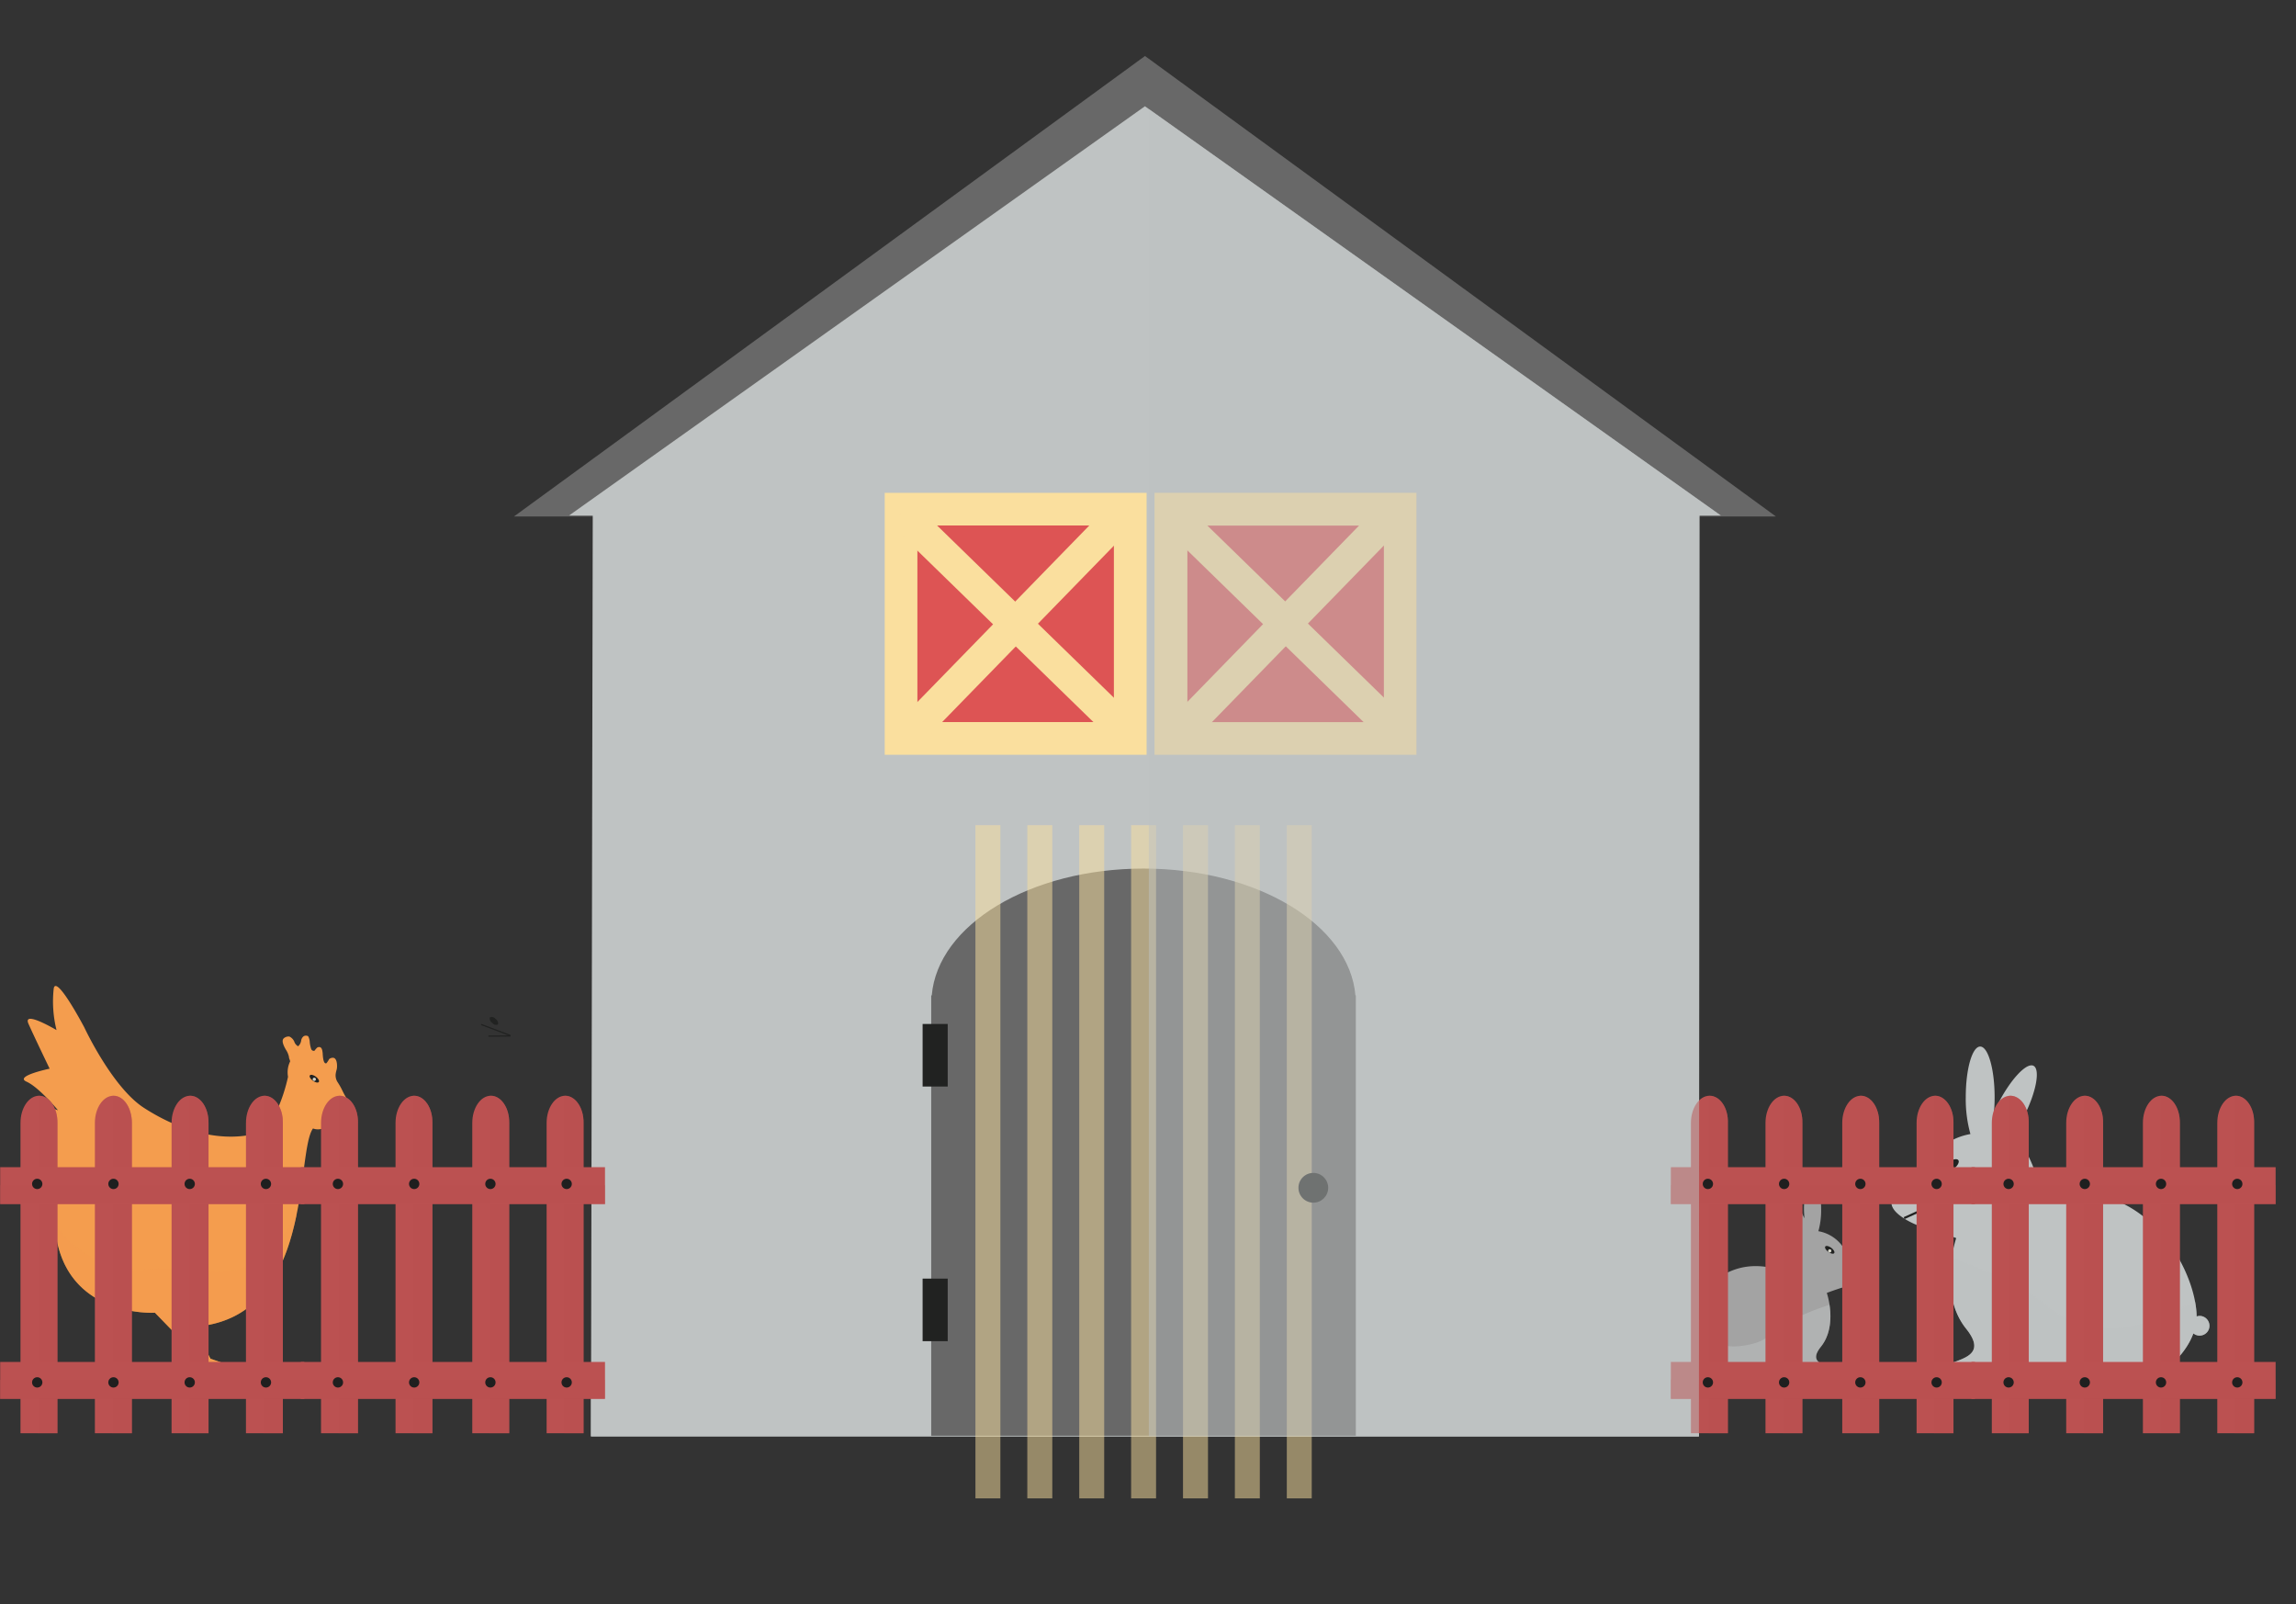 <svg xmlns="http://www.w3.org/2000/svg" xmlns:xlink="http://www.w3.org/1999/xlink" viewBox="0 0 408.95 285.62"><rect x="0" y="0" width="408.95" height="285.62" fill="#333333" stroke="none"/><defs><style>.cls-1,.cls-11,.cls-15,.cls-8{fill:none;}.cls-2{isolation:isolate;}.cls-18,.cls-3,.cls-5{fill:#bfc3c3;}.cls-4{clip-path:url(#clip-path);}.cls-14,.cls-19,.cls-23,.cls-5{opacity:0.5;}.cls-14,.cls-18,.cls-19,.cls-23,.cls-5{mix-blend-mode:multiply;}.cls-6{fill:#212221;}.cls-7{fill:#fffdf0;opacity:0.8;}.cls-11,.cls-15,.cls-8{stroke:#212221;stroke-miterlimit:10;}.cls-8{stroke-width:0.38px;}.cls-9{fill:#a3a3a3;}.cls-10{clip-path:url(#clip-path-2);}.cls-11{stroke-width:0.17px;}.cls-12,.cls-14{fill:#f49d4e;}.cls-13{clip-path:url(#clip-path-3);}.cls-15{stroke-width:0.22px;}.cls-16{fill:#686868;}.cls-17{clip-path:url(#clip-path-4);}.cls-20{fill:#fadf9e;}.cls-21,.cls-23{fill:#bb5151;}.cls-22{clip-path:url(#clip-path-5);}.cls-24{clip-path:url(#clip-path-6);}.cls-25{clip-path:url(#clip-path-7);}.cls-26{clip-path:url(#clip-path-8);}.cls-27{fill:#1f1f1f;}.cls-28{clip-path:url(#clip-path-9);}.cls-29{clip-path:url(#clip-path-10);}.cls-30{clip-path:url(#clip-path-11);}.cls-31{clip-path:url(#clip-path-12);}.cls-32{clip-path:url(#clip-path-13);}.cls-33{clip-path:url(#clip-path-14);}.cls-34{clip-path:url(#clip-path-15);}.cls-35{clip-path:url(#clip-path-16);}.cls-36{clip-path:url(#clip-path-17);}.cls-37{clip-path:url(#clip-path-18);}.cls-38{clip-path:url(#clip-path-19);}.cls-39{clip-path:url(#clip-path-20);}.cls-40{fill:#dd5454;}.cls-41{clip-path:url(#clip-path-21);}</style><clipPath id="clip-path" transform="translate(-319.51 -466.25)"><path class="cls-1" d="M711.33,700.56a1.75,1.75,0,0,0-.57.1c-0.07-8.51-9.61-26.05-27.55-21.21,0,0-1.54-8.52-5.27-10.86a28.39,28.39,0,0,0,2-3.41c2.25-4.41,3-8.51,1.77-9.15s-4.11,2.41-6.35,6.82q-0.38.75-.7,1.48c0.08-.86.12-1.78,0.12-2.73,0-4.95-1.15-9-2.57-9s-2.57,4-2.57,9a23.23,23.23,0,0,0,.83,6.58,11.33,11.33,0,0,0-8.21,6.12c-3.55,6.38-6,3.26-5.85,6.21,0.1,2.14,4.61,4.08,6.21,4.43s5.32,1.77,5.32,1.77-3.37,9.75,1.77,16.14-5.14,5.14-5,8.16,1.22,3,4.08,3,5,0.53,5.32-.71,3.72-4.79,3.72-4.79-3.23,5.05,2.13,5.31c6.76,0.33,19.33,0,19.33,0s8.48-3.59,10.89-10.14a1.76,1.76,0,0,0,2.87-1.38A1.77,1.77,0,0,0,711.33,700.56Z"/></clipPath><clipPath id="clip-path-2" transform="translate(-319.51 -466.25)"><path class="cls-1" d="M619.1,704.71a1,1,0,0,1,.34.06c0-5.05,5.7-15.46,16.35-12.58,0,0,.91-5.06,3.13-6.45a16.92,16.92,0,0,1-1.21-2c-1.33-2.62-1.8-5-1-5.43s2.44,1.43,3.77,4c0.15,0.3.29,0.59,0.41,0.88,0-.51-0.07-1.05-0.07-1.62,0-2.94.68-5.32,1.53-5.32s1.53,2.38,1.53,5.32a13.79,13.79,0,0,1-.49,3.91,6.73,6.73,0,0,1,4.87,3.63c2.1,3.79,3.55,1.93,3.47,3.68-0.06,1.27-2.74,2.42-3.68,2.63s-3.16,1.05-3.16,1.05,2,5.79-1.05,9.58,3,3.05,2.95,4.84-0.72,1.75-2.42,1.79-2.95.32-3.16-.42a14.82,14.82,0,0,0-2.21-2.84s1.92,3-1.26,3.15c-4,.19-11.47,0-11.47,0s-5-2.13-6.46-6a1,1,0,0,1-.65.23A1.05,1.05,0,1,1,619.1,704.71Z"/></clipPath><clipPath id="clip-path-3" transform="translate(-319.51 -466.25)"><path class="cls-1" d="M382.21,663.36a6,6,0,0,0-.8-1.28,13.88,13.88,0,0,1-.89-1.58,12.44,12.44,0,0,0-.91-1.61,2.21,2.21,0,0,1-.31-1.41,5.54,5.54,0,0,1,.18-0.8,2.71,2.71,0,0,0,.06-0.67c0-.43-0.09-1.27-0.61-1.4a1,1,0,0,0-.8.23,3.63,3.63,0,0,1-.49.74c-0.61.19-.63-1.54-0.66-1.83-0.06-.55-0.16-1.28-0.92-1a2.5,2.5,0,0,0-.52.59,0.48,0.48,0,0,1-.6-0.3,5.11,5.11,0,0,1-.26-1.27,2.37,2.37,0,0,0-.28-1,0.78,0.78,0,0,0-.81,0,1.17,1.17,0,0,0-.44.78,1.66,1.66,0,0,1-.54,1,1.42,1.42,0,0,1-.68-0.82,1.82,1.82,0,0,0-.87-0.91,1.3,1.3,0,0,0-1,.31c-0.52.46,0.09,1.52,0.35,2a3.66,3.66,0,0,1,.56,1.27c0,0.31.18,0.56,0.22,0.84a4.46,4.46,0,0,0-.38,2.74s-1.85,9.25-6,10.2c-6.78,1.55-14-1-19.67-4.67s-10.62-14.33-10.62-14.33-5-9.5-5.44-6.92a21,21,0,0,0,.5,7.41s-6.1-3.63-5-1.13c0.83,1.9,3.77,8,3.77,8s-6.35,1.32-4.12,2.31,5.61,5.1,5.61,5.1-5-2-5.25-.58,2.74,3.21,4.76,21.82C331,701,347.11,700,347.11,700l8.15,8.4-7.16.74,0.16,1.47,8-1.22L366.94,713l1.91-.64L357,708.18l-3-5.68c21.54-1.39,18.11-31,21.26-35.31a2.53,2.53,0,0,0,3-1,3,3,0,0,0,.47-1.26,3.65,3.65,0,0,0,.41-1.16,1,1,0,0,1,.23-0.19,2.83,2.83,0,0,1,1.35-.26c0.5,0,1,0,1.51,0h0Z"/></clipPath><clipPath id="clip-path-4" transform="translate(-319.51 -466.25)"><rect class="cls-1" x="424.77" y="556.17" width="197.34" height="165.84"/></clipPath><clipPath id="clip-path-5" transform="translate(-319.51 -466.25)"><path class="cls-1" d="M326.47,661.36c-1.83,0-3.31,2.17-3.31,4.84,0,0.38,0,55.26,0,55.26h6.58s0-54.88,0-55.26C329.78,663.52,328.3,661.36,326.47,661.36Z"/></clipPath><clipPath id="clip-path-6" transform="translate(-319.51 -466.25)"><path class="cls-1" d="M339.72,661.36c-1.83,0-3.31,2.17-3.31,4.84,0,0.38,0,55.26,0,55.26H343s0-54.88,0-55.26C343,663.52,341.55,661.36,339.72,661.36Z"/></clipPath><clipPath id="clip-path-7" transform="translate(-319.51 -466.25)"><path class="cls-1" d="M353.38,661.36c-1.83,0-3.31,2.17-3.31,4.84,0,0.38,0,55.26,0,55.26h6.58s0-54.88,0-55.26C356.69,663.52,355.21,661.36,353.38,661.36Z"/></clipPath><clipPath id="clip-path-8" transform="translate(-319.51 -466.25)"><path class="cls-1" d="M366.63,661.36c-1.83,0-3.31,2.17-3.31,4.84,0,0.38,0,55.26,0,55.26h6.57s0-54.88,0-55.26C369.94,663.52,368.45,661.36,366.63,661.36Z"/></clipPath><clipPath id="clip-path-9" transform="translate(-319.51 -466.25)"><path class="cls-1" d="M380,661.36c-1.83,0-3.31,2.17-3.31,4.84,0,0.38,0,55.26,0,55.26h6.58s0-54.88,0-55.26C383.34,663.52,381.86,661.36,380,661.36Z"/></clipPath><clipPath id="clip-path-10" transform="translate(-319.51 -466.25)"><path class="cls-1" d="M393.27,661.36c-1.83,0-3.31,2.17-3.31,4.84,0,0.38,0,55.26,0,55.26h6.57s0-54.88,0-55.26C396.58,663.52,395.1,661.36,393.27,661.36Z"/></clipPath><clipPath id="clip-path-11" transform="translate(-319.51 -466.25)"><path class="cls-1" d="M406.94,661.36c-1.83,0-3.31,2.17-3.31,4.84,0,0.38,0,55.26,0,55.26h6.58s0-54.88,0-55.26C410.25,663.52,408.77,661.36,406.94,661.36Z"/></clipPath><clipPath id="clip-path-12" transform="translate(-319.51 -466.25)"><path class="cls-1" d="M420.18,661.36c-1.83,0-3.31,2.17-3.31,4.84,0,0.38,0,55.26,0,55.26h6.58s0-54.88,0-55.26C423.49,663.52,422,661.36,420.18,661.36Z"/></clipPath><clipPath id="clip-path-13" transform="translate(-319.51 -466.25)"><path class="cls-1" d="M624,661.36c-1.83,0-3.31,2.17-3.31,4.84,0,0.38,0,55.26,0,55.26h6.58s0-54.88,0-55.26C627.35,663.52,625.87,661.36,624,661.36Z"/></clipPath><clipPath id="clip-path-14" transform="translate(-319.51 -466.25)"><path class="cls-1" d="M637.28,661.36c-1.83,0-3.31,2.17-3.31,4.84,0,0.38,0,55.26,0,55.26h6.57s0-54.88,0-55.26C640.6,663.52,639.12,661.36,637.28,661.36Z"/></clipPath><clipPath id="clip-path-15" transform="translate(-319.51 -466.25)"><path class="cls-1" d="M650.95,661.36c-1.83,0-3.31,2.17-3.31,4.84,0,0.38,0,55.26,0,55.26h6.58s0-54.88,0-55.26C654.26,663.52,652.78,661.36,650.95,661.36Z"/></clipPath><clipPath id="clip-path-16" transform="translate(-319.51 -466.25)"><path class="cls-1" d="M664.19,661.36c-1.83,0-3.31,2.17-3.31,4.84,0,0.38,0,55.26,0,55.26h6.57s0-54.88,0-55.26C667.5,663.52,666,661.36,664.19,661.36Z"/></clipPath><clipPath id="clip-path-17" transform="translate(-319.51 -466.25)"><path class="cls-1" d="M677.59,661.36c-1.83,0-3.31,2.17-3.31,4.84,0,0.38,0,55.26,0,55.26h6.58s0-54.88,0-55.26C680.91,663.52,679.42,661.36,677.59,661.36Z"/></clipPath><clipPath id="clip-path-18" transform="translate(-319.51 -466.25)"><path class="cls-1" d="M690.84,661.36c-1.83,0-3.31,2.17-3.31,4.84,0,0.38,0,55.26,0,55.26h6.57s0-54.88,0-55.26C694.15,663.52,692.67,661.36,690.84,661.36Z"/></clipPath><clipPath id="clip-path-19" transform="translate(-319.51 -466.25)"><path class="cls-1" d="M704.5,661.36c-1.83,0-3.31,2.17-3.31,4.84,0,0.38,0,55.26,0,55.26h6.58s0-54.88,0-55.26C707.81,663.52,706.33,661.36,704.5,661.36Z"/></clipPath><clipPath id="clip-path-20" transform="translate(-319.51 -466.25)"><path class="cls-1" d="M717.75,661.36c-1.83,0-3.31,2.17-3.31,4.84,0,0.38,0,55.26,0,55.26H721s0-54.88,0-55.26C721.06,663.52,719.58,661.36,717.75,661.36Z"/></clipPath><clipPath id="clip-path-21" transform="translate(-319.51 -466.25)"><polygon class="cls-1" points="626 558.03 523.44 485.17 420.87 558.03 425.08 558.03 424.77 722.01 622.11 722.01 622.21 558.03 626 558.03"/></clipPath></defs><title>as</title><g class="cls-2"><g id="OBJECTS"><path class="cls-3" d="M711.33,700.56a1.75,1.75,0,0,0-.57.1c-0.07-8.51-9.61-26.05-27.55-21.21,0,0-1.54-8.52-5.27-10.86a28.39,28.39,0,0,0,2-3.41c2.25-4.41,3-8.51,1.77-9.15s-4.11,2.41-6.35,6.82q-0.38.75-.7,1.48c0.08-.86.12-1.78,0.12-2.73,0-4.95-1.15-9-2.57-9s-2.57,4-2.57,9a23.23,23.23,0,0,0,.83,6.58,11.33,11.33,0,0,0-8.21,6.12c-3.55,6.38-6,3.26-5.85,6.21,0.1,2.14,4.61,4.08,6.21,4.43s5.32,1.77,5.32,1.77-3.37,9.75,1.77,16.14-5.14,5.14-5,8.16,1.22,3,4.08,3,5,0.53,5.32-.71,3.72-4.79,3.72-4.79-3.23,5.05,2.13,5.31c6.76,0.33,19.33,0,19.33,0s8.48-3.59,10.89-10.14a1.76,1.76,0,0,0,2.87-1.38A1.77,1.77,0,0,0,711.33,700.56Z" transform="translate(-319.51 -466.25)"/><g class="cls-4"><path class="cls-5" d="M666.06,689.92s1.42,0.2,10.11,3.84,7.88,7.88,18.2,8.9,18.6-9.3,22.85-3.64-1.42,19.61-1.42,19.61-49.53,11.73-50.54,11.12-15.77-18-15.37-18.8S666.06,689.92,666.06,689.92Z" transform="translate(-319.51 -466.25)"/></g><ellipse class="cls-6" cx="666.99" cy="673.8" rx="1.66" ry="0.76" transform="translate(-589.43 62.34) rotate(-36.48)"/><circle class="cls-7" cx="667.01" cy="673.99" r="0.49" transform="translate(-406.55 -367.21) rotate(-7.97)"/><path class="cls-6" d="M657.46,678.71c-0.17-.23-0.44-0.16-0.6.15L656.28,680c-0.16.31,0,.5,0.31,0.42l1.2-.3c0.33-.08.46-0.34,0.29-0.57Z" transform="translate(-319.51 -466.25)"/><polyline class="cls-8" points="342.12 214.34 341.84 215.68 339.15 216.9"/><line class="cls-8" x1="343.03" y1="216.38" x2="341.84" y2="215.68"/><path class="cls-9" d="M619.1,704.71a1,1,0,0,1,.34.06c0-5.05,5.7-15.46,16.35-12.58,0,0,.91-5.06,3.13-6.45a16.92,16.92,0,0,1-1.21-2c-1.33-2.62-1.8-5-1-5.43s2.44,1.43,3.77,4c0.15,0.3.29,0.59,0.41,0.88,0-.51-0.07-1.05-0.07-1.62,0-2.94.68-5.32,1.53-5.32s1.53,2.38,1.53,5.32a13.79,13.79,0,0,1-.49,3.91,6.73,6.73,0,0,1,4.87,3.63c2.1,3.79,3.55,1.93,3.47,3.68-0.06,1.27-2.74,2.42-3.68,2.63s-3.16,1.05-3.16,1.05,2,5.79-1.05,9.58,3,3.05,2.95,4.84-0.72,1.75-2.42,1.79-2.95.32-3.16-.42a14.82,14.82,0,0,0-2.21-2.84s1.92,3-1.26,3.15c-4,.19-11.47,0-11.47,0s-5-2.13-6.46-6a1,1,0,0,1-.65.23A1.05,1.05,0,1,1,619.1,704.71Z" transform="translate(-319.51 -466.25)"/><g class="cls-10"><path class="cls-5" d="M646,698.4a42.59,42.59,0,0,0-6,2.28c-5.16,2.16-4.68,4.68-10.8,5.28s-11-5.52-13.56-2.16,0.84,11.64.84,11.64,29.39,7,30,6.6,9.36-10.68,9.12-11.16S646,698.4,646,698.4Z" transform="translate(-319.51 -466.25)"/></g><ellipse class="cls-6" cx="645.41" cy="688.84" rx="0.45" ry="0.99" transform="translate(-611.75 331.46) rotate(-53.49)"/><circle class="cls-7" cx="645.4" cy="688.95" r="0.29" transform="translate(-446.54 765.43) rotate(-81.96)"/><path class="cls-6" d="M651.07,691.75c0.1-.13.26-0.09,0.36,0.09l0.35,0.67c0.09,0.18,0,.3-0.18.25l-0.71-.18c-0.2,0-.27-0.2-0.17-0.34Z" transform="translate(-319.51 -466.25)"/><polyline class="cls-11" points="329.09 226.62 329.26 227.41 330.85 228.13"/><line class="cls-11" x1="328.55" y1="227.83" x2="329.26" y2="227.41"/><path class="cls-6" d="M408.21,648.67a0.84,0.84,0,0,1-1-.26,0.93,0.93,0,0,1-.45-1,0.84,0.84,0,0,1,1,.26A0.93,0.93,0,0,1,408.21,648.67Z" transform="translate(-319.51 -466.25)"/><path class="cls-12" d="M382.21,663.36a6,6,0,0,0-.8-1.28,13.88,13.88,0,0,1-.89-1.58,12.44,12.44,0,0,0-.91-1.61,2.21,2.21,0,0,1-.31-1.41,5.54,5.54,0,0,1,.18-0.8,2.71,2.71,0,0,0,.06-0.67c0-.43-0.09-1.27-0.61-1.4a1,1,0,0,0-.8.23,3.63,3.63,0,0,1-.49.74c-0.61.19-.63-1.54-0.66-1.83-0.06-.55-0.16-1.28-0.92-1a2.5,2.5,0,0,0-.52.59,0.48,0.48,0,0,1-.6-0.3,5.11,5.11,0,0,1-.26-1.27,2.37,2.37,0,0,0-.28-1,0.78,0.78,0,0,0-.81,0,1.17,1.17,0,0,0-.44.78,1.66,1.66,0,0,1-.54,1,1.42,1.42,0,0,1-.68-0.82,1.82,1.82,0,0,0-.87-0.91,1.3,1.3,0,0,0-1,.31c-0.52.46,0.09,1.52,0.35,2a3.66,3.66,0,0,1,.56,1.27c0,0.31.18,0.56,0.22,0.84a4.46,4.46,0,0,0-.38,2.74s-1.85,9.25-6,10.2c-6.78,1.55-14-1-19.67-4.67s-10.62-14.33-10.62-14.33-5-9.5-5.44-6.92a21,21,0,0,0,.5,7.41s-6.1-3.63-5-1.13c0.83,1.9,3.77,8,3.77,8s-6.35,1.32-4.12,2.31,5.61,5.1,5.61,5.1-5-2-5.25-.58,2.74,3.21,4.76,21.82C331,701,347.11,700,347.11,700l8.15,8.4-7.16.74,0.16,1.47,8-1.22L366.94,713l1.91-.64L357,708.18l-3-5.68c21.54-1.39,18.11-31,21.26-35.31a2.53,2.53,0,0,0,3-1,3,3,0,0,0,.47-1.26,3.65,3.65,0,0,0,.41-1.16,1,1,0,0,1,.23-0.19,2.83,2.83,0,0,1,1.35-.26c0.5,0,1,0,1.51,0h0Z" transform="translate(-319.51 -466.25)"/><g class="cls-13"><path class="cls-14" d="M328.13,682c1.35,1.67,2,3.61,3.6,5.11a20.41,20.41,0,0,0,4.93,3.36,17.32,17.32,0,0,0,6.5,1.85c2.06,0.13,4.08-.24,6.06-0.22h2.69a26.64,26.64,0,0,1,3.09.46,20.24,20.24,0,0,0,7.4-.4,14.34,14.34,0,0,0,7.24-5.39c1-1.36,1.75-2.85,2.69-4.27a14.68,14.68,0,0,1,2.24-3.2c1.92-1.57,2.94,1.19,3.16,2.7a59,59,0,0,1,.21,8.47,45.9,45.9,0,0,1-.9,8.31c-0.55,3-.71,6.06-2,8.86-2.48,5.55-7,10.29-13.06,11.83-8.21,2.1-17.48,1.38-23-5.82-4.08-5.3-5.84-12.34-7.79-18.65-0.71-2.29-2.5-4-3.08-6.27a18.08,18.08,0,0,1-.45-2.92c-0.06-.67.3-2.36-0.23-2.69" transform="translate(-319.51 -466.25)"/></g><ellipse class="cls-6" cx="375.5" cy="658.34" rx="0.45" ry="0.99" transform="translate(-696.64 102.85) rotate(-53.54)"/><circle class="cls-7" cx="375.49" cy="658.46" r="0.29" transform="translate(-648.33 472.38) rotate(-82)"/><line class="cls-15" x1="90.88" y1="184.38" x2="85.7" y2="182.42"/><line class="cls-15" x1="90.93" y1="184.46" x2="86.98" y2="184.5"/><polygon class="cls-16" points="203.94 9.97 91.55 91.96 203.94 91.96 316.31 91.96 203.94 9.97"/><polygon class="cls-3" points="302.6 255.76 105.26 255.76 105.58 90.21 302.7 89.92 302.6 255.76"/><g class="cls-17"><rect class="cls-18" x="85.83" y="245.44" width="257.66" height="14.6"/></g><polygon class="cls-3" points="203.93 18.92 101.36 91.79 203.93 91.79 306.49 91.79 203.93 18.92"/><path class="cls-16" d="M560.93,643.5c-1.06-12.59-17.52-22.59-37.73-22.59s-36.67,10-37.73,22.59h-0.1v78.4H561V643.5h-0.1Z" transform="translate(-319.51 -466.25)"/><g class="cls-19"><rect class="cls-20" x="173.74" y="146.93" width="4.44" height="119.87"/></g><g class="cls-19"><rect class="cls-20" x="182.98" y="146.93" width="4.45" height="119.87"/></g><g class="cls-19"><rect class="cls-20" x="192.23" y="146.93" width="4.44" height="119.87"/></g><g class="cls-19"><rect class="cls-20" x="201.47" y="146.93" width="4.44" height="119.87"/></g><g class="cls-19"><rect class="cls-20" x="210.71" y="146.93" width="4.45" height="119.87"/></g><g class="cls-19"><rect class="cls-20" x="219.95" y="146.93" width="4.44" height="119.87"/></g><g class="cls-19"><rect class="cls-20" x="229.2" y="146.93" width="4.44" height="119.87"/></g><circle class="cls-6" cx="233.92" cy="211.5" r="2.65"/><rect class="cls-6" x="164.33" y="182.33" width="4.47" height="11.14"/><rect class="cls-6" x="164.33" y="227.67" width="4.47" height="11.14"/><path class="cls-21" d="M326.47,661.36c-1.83,0-3.31,2.17-3.31,4.84,0,0.38,0,55.26,0,55.26h6.58s0-54.88,0-55.26C329.78,663.52,328.3,661.36,326.47,661.36Z" transform="translate(-319.51 -466.25)"/><g class="cls-22"><rect class="cls-23" x="6.79" y="192.5" width="4.04" height="66.08"/></g><path class="cls-21" d="M339.72,661.36c-1.83,0-3.31,2.17-3.31,4.84,0,0.38,0,55.26,0,55.26H343s0-54.88,0-55.26C343,663.52,341.55,661.36,339.72,661.36Z" transform="translate(-319.51 -466.25)"/><g class="cls-24"><rect class="cls-23" x="20.03" y="192.5" width="4.04" height="66.08"/></g><path class="cls-21" d="M353.38,661.36c-1.83,0-3.31,2.17-3.31,4.84,0,0.38,0,55.26,0,55.26h6.58s0-54.88,0-55.26C356.69,663.52,355.21,661.36,353.38,661.36Z" transform="translate(-319.51 -466.25)"/><g class="cls-25"><rect class="cls-23" x="33.7" y="192.5" width="4.04" height="66.08"/></g><path class="cls-21" d="M366.63,661.36c-1.83,0-3.31,2.17-3.31,4.84,0,0.38,0,55.26,0,55.26h6.57s0-54.88,0-55.26C369.94,663.52,368.45,661.36,366.63,661.36Z" transform="translate(-319.51 -466.25)"/><g class="cls-26"><rect class="cls-23" x="46.94" y="192.5" width="4.04" height="66.08"/></g><rect class="cls-21" x="0.03" y="207.83" width="54.17" height="6.57"/><rect class="cls-23" x="0.03" y="211.03" width="54.17" height="3.37"/><rect class="cls-21" x="0.03" y="242.51" width="54.17" height="6.58"/><rect class="cls-23" y="245.69" width="54.17" height="3.37"/><circle class="cls-27" cx="6.63" cy="210.81" r="0.92"/><circle class="cls-27" cx="6.63" cy="246.15" r="0.92"/><circle class="cls-27" cx="20.21" cy="210.81" r="0.92"/><circle class="cls-27" cx="20.21" cy="246.15" r="0.92"/><circle class="cls-27" cx="33.79" cy="210.81" r="0.92"/><circle class="cls-27" cx="33.79" cy="246.15" r="0.92"/><circle class="cls-27" cx="47.37" cy="210.81" r="0.92"/><circle class="cls-27" cx="47.37" cy="246.15" r="0.92"/><path class="cls-21" d="M380,661.36c-1.83,0-3.31,2.17-3.31,4.84,0,0.38,0,55.26,0,55.26h6.58s0-54.88,0-55.26C383.34,663.52,381.86,661.36,380,661.36Z" transform="translate(-319.51 -466.25)"/><g class="cls-28"><rect class="cls-23" x="60.34" y="192.5" width="4.04" height="66.08"/></g><path class="cls-21" d="M393.27,661.36c-1.83,0-3.31,2.17-3.31,4.84,0,0.38,0,55.26,0,55.26h6.57s0-54.88,0-55.26C396.58,663.52,395.1,661.36,393.27,661.36Z" transform="translate(-319.51 -466.25)"/><g class="cls-29"><rect class="cls-23" x="73.59" y="192.5" width="4.04" height="66.08"/></g><path class="cls-21" d="M406.94,661.36c-1.83,0-3.31,2.17-3.31,4.84,0,0.38,0,55.26,0,55.26h6.58s0-54.88,0-55.26C410.25,663.52,408.77,661.36,406.94,661.36Z" transform="translate(-319.51 -466.25)"/><g class="cls-30"><rect class="cls-23" x="87.25" y="192.5" width="4.04" height="66.08"/></g><path class="cls-21" d="M420.18,661.36c-1.83,0-3.31,2.17-3.31,4.84,0,0.38,0,55.26,0,55.26h6.58s0-54.88,0-55.26C423.49,663.52,422,661.36,420.18,661.36Z" transform="translate(-319.51 -466.25)"/><g class="cls-31"><rect class="cls-23" x="100.49" y="192.5" width="4.04" height="66.08"/></g><rect class="cls-21" x="53.59" y="207.83" width="54.17" height="6.57"/><rect class="cls-23" x="53.59" y="211.03" width="54.17" height="3.37"/><rect class="cls-21" x="53.59" y="242.51" width="54.17" height="6.58"/><rect class="cls-23" x="53.56" y="245.69" width="54.16" height="3.37"/><circle class="cls-27" cx="60.19" cy="210.81" r="0.92"/><circle class="cls-27" cx="60.19" cy="246.15" r="0.92"/><circle class="cls-27" cx="73.77" cy="210.81" r="0.92"/><circle class="cls-27" cx="73.77" cy="246.15" r="0.92"/><circle class="cls-27" cx="87.35" cy="210.81" r="0.92"/><circle class="cls-27" cx="87.35" cy="246.15" r="0.92"/><circle class="cls-27" cx="100.93" cy="210.81" r="0.92"/><circle class="cls-27" cx="100.93" cy="246.15" r="0.92"/><path class="cls-21" d="M624,661.36c-1.83,0-3.31,2.17-3.31,4.84,0,0.38,0,55.26,0,55.26h6.58s0-54.88,0-55.26C627.35,663.52,625.87,661.36,624,661.36Z" transform="translate(-319.51 -466.25)"/><g class="cls-32"><rect class="cls-23" x="304.35" y="192.5" width="4.05" height="66.08"/></g><path class="cls-21" d="M637.28,661.36c-1.83,0-3.31,2.17-3.31,4.84,0,0.38,0,55.26,0,55.26h6.57s0-54.88,0-55.26C640.6,663.52,639.12,661.36,637.28,661.36Z" transform="translate(-319.51 -466.25)"/><g class="cls-33"><rect class="cls-23" x="317.6" y="192.5" width="4.04" height="66.08"/></g><path class="cls-21" d="M650.95,661.36c-1.83,0-3.31,2.17-3.31,4.84,0,0.38,0,55.26,0,55.26h6.58s0-54.88,0-55.26C654.26,663.52,652.78,661.36,650.95,661.36Z" transform="translate(-319.51 -466.25)"/><g class="cls-34"><rect class="cls-23" x="331.26" y="192.5" width="4.04" height="66.08"/></g><path class="cls-21" d="M664.19,661.36c-1.83,0-3.31,2.17-3.31,4.84,0,0.38,0,55.26,0,55.26h6.57s0-54.88,0-55.26C667.5,663.52,666,661.36,664.19,661.36Z" transform="translate(-319.51 -466.25)"/><g class="cls-35"><rect class="cls-23" x="344.51" y="192.5" width="4.04" height="66.08"/></g><rect class="cls-21" x="297.6" y="207.83" width="54.16" height="6.57"/><rect class="cls-23" x="297.6" y="211.03" width="54.16" height="3.37"/><rect class="cls-21" x="297.6" y="242.51" width="54.16" height="6.58"/><rect class="cls-23" x="297.57" y="245.69" width="54.17" height="3.37"/><circle class="cls-27" cx="304.2" cy="210.81" r="0.92"/><circle class="cls-27" cx="304.2" cy="246.15" r="0.92"/><circle class="cls-27" cx="317.78" cy="210.81" r="0.92"/><circle class="cls-27" cx="317.78" cy="246.15" r="0.92"/><circle class="cls-27" cx="331.36" cy="210.81" r="0.92"/><circle class="cls-27" cx="331.36" cy="246.15" r="0.92"/><circle class="cls-27" cx="344.94" cy="210.81" r="0.92"/><circle class="cls-27" cx="344.94" cy="246.15" r="0.92"/><path class="cls-21" d="M677.59,661.36c-1.83,0-3.31,2.17-3.31,4.84,0,0.38,0,55.26,0,55.26h6.58s0-54.88,0-55.26C680.91,663.52,679.42,661.36,677.59,661.36Z" transform="translate(-319.51 -466.25)"/><g class="cls-36"><rect class="cls-23" x="357.91" y="192.5" width="4.04" height="66.08"/></g><path class="cls-21" d="M690.84,661.36c-1.83,0-3.31,2.17-3.31,4.84,0,0.38,0,55.26,0,55.26h6.57s0-54.88,0-55.26C694.15,663.52,692.67,661.36,690.84,661.36Z" transform="translate(-319.51 -466.25)"/><g class="cls-37"><rect class="cls-23" x="371.15" y="192.5" width="4.04" height="66.08"/></g><path class="cls-21" d="M704.5,661.36c-1.83,0-3.31,2.17-3.31,4.84,0,0.38,0,55.26,0,55.26h6.58s0-54.88,0-55.26C707.81,663.52,706.33,661.36,704.5,661.36Z" transform="translate(-319.51 -466.25)"/><g class="cls-38"><rect class="cls-23" x="384.81" y="192.5" width="4.05" height="66.08"/></g><path class="cls-21" d="M717.75,661.36c-1.83,0-3.31,2.17-3.31,4.84,0,0.38,0,55.26,0,55.26H721s0-54.88,0-55.26C721.06,663.52,719.58,661.36,717.75,661.36Z" transform="translate(-319.51 -466.25)"/><g class="cls-39"><rect class="cls-23" x="398.06" y="192.5" width="4.05" height="66.08"/></g><rect class="cls-21" x="351.15" y="207.83" width="54.17" height="6.57"/><rect class="cls-23" x="351.15" y="211.03" width="54.17" height="3.37"/><rect class="cls-21" x="351.15" y="242.51" width="54.17" height="6.58"/><rect class="cls-23" x="351.12" y="245.69" width="54.17" height="3.37"/><circle class="cls-27" cx="357.76" cy="210.81" r="0.92"/><circle class="cls-27" cx="357.76" cy="246.15" r="0.92"/><circle class="cls-27" cx="371.33" cy="210.81" r="0.92"/><circle class="cls-27" cx="371.33" cy="246.15" r="0.92"/><circle class="cls-27" cx="384.91" cy="210.81" r="0.92"/><circle class="cls-27" cx="384.91" cy="246.15" r="0.92"/><circle class="cls-27" cx="398.49" cy="210.81" r="0.92"/><circle class="cls-27" cx="398.49" cy="246.15" r="0.92"/><rect class="cls-40" x="161.47" y="91.48" width="40.53" height="40.53"/><rect class="cls-40" x="207.65" y="91.48" width="40.53" height="40.53"/><path class="cls-20" d="M477.09,554v46.65h46.65V554H477.09Zm40.82,40.82h-35v-35h35v35Z" transform="translate(-319.51 -466.25)"/><rect class="cls-20" x="471.93" y="574.52" width="56.97" height="5.65" transform="translate(-581.83 66.66) rotate(-45.75)"/><rect class="cls-20" x="497.59" y="548.86" width="5.65" height="56.97" transform="translate(-581.84 66.86) rotate(-45.76)"/><path class="cls-20" d="M525.15,554v46.65H571.8V554H525.15ZM566,594.84H531v-35h35v35Z" transform="translate(-319.51 -466.25)"/><rect class="cls-20" x="520" y="574.52" width="56.97" height="5.65" transform="translate(-567.31 101.09) rotate(-45.75)"/><rect class="cls-20" x="545.65" y="548.86" width="5.65" height="56.97" transform="translate(-567.31 101.09) rotate(-45.75)"/><g class="cls-41"><rect class="cls-5" x="204.62" width="204.34" height="285.62"/></g></g></g></svg>
